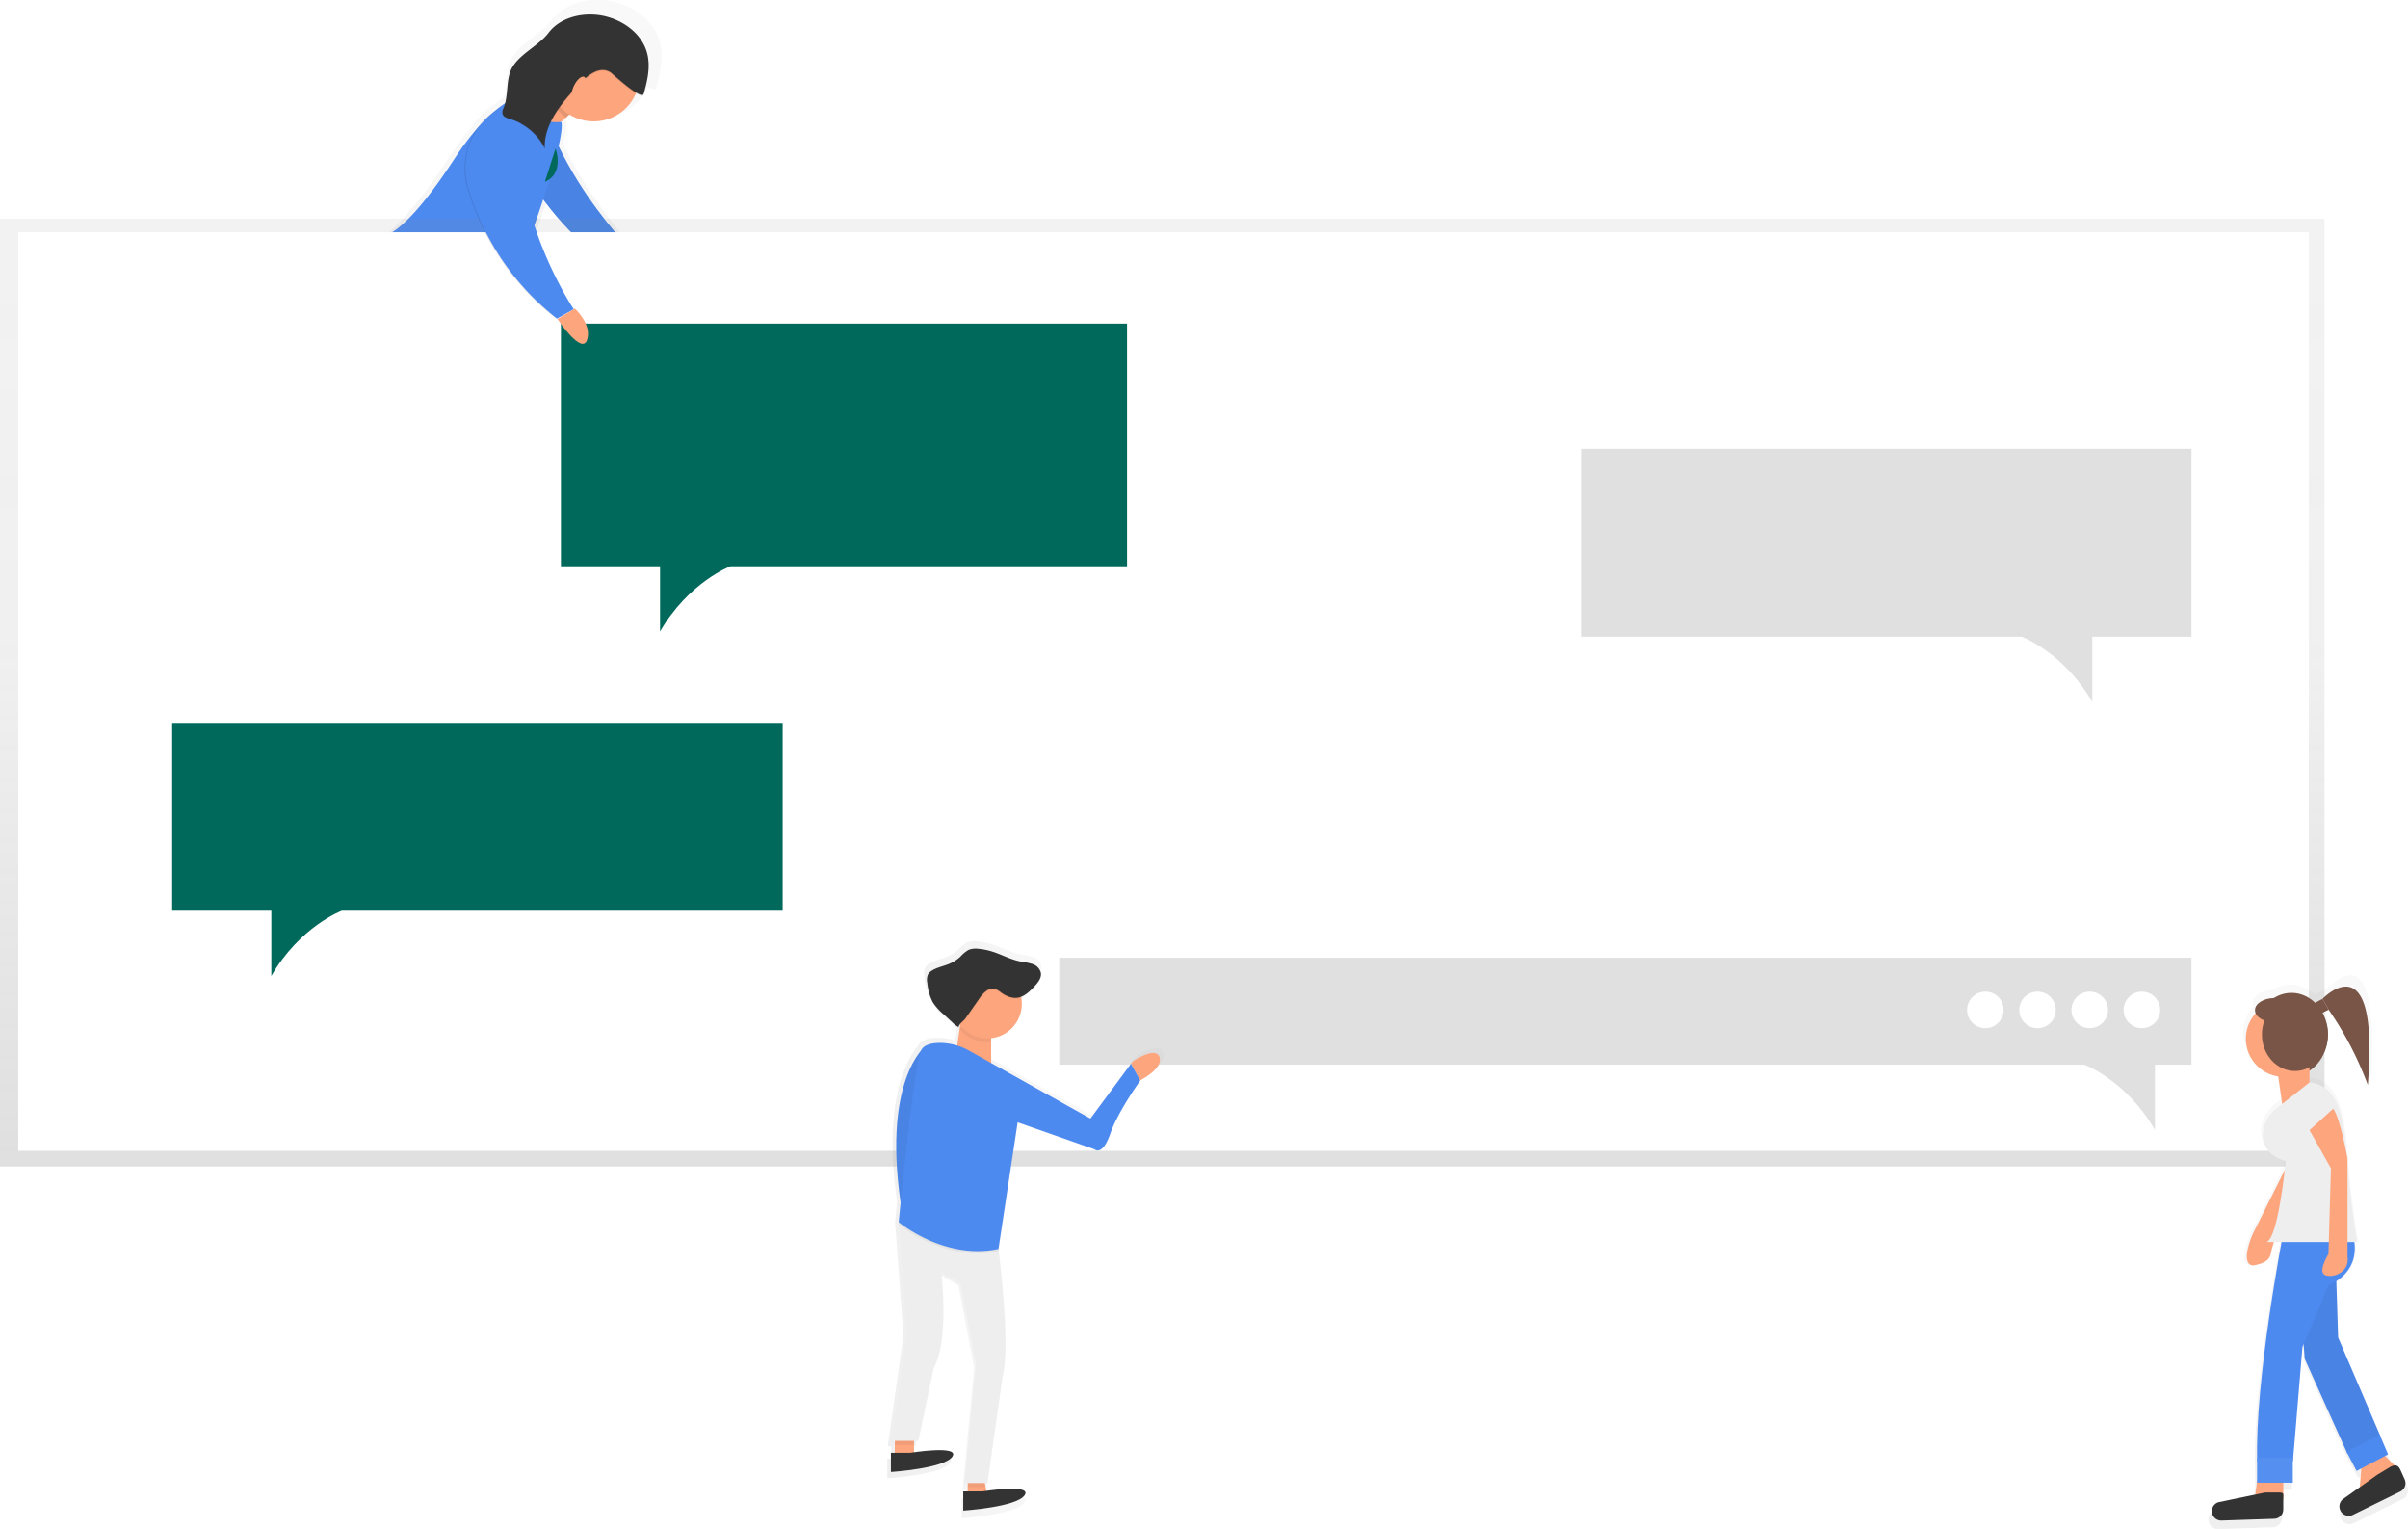 <svg id="95d739ec-b70d-49d7-99fc-b8ece31a16dc" data-name="Layer 1" xmlns="http://www.w3.org/2000/svg" xmlns:xlink="http://www.w3.org/1999/xlink" width="923" height="585.89" viewBox="0 0 923 585.89"><defs><linearGradient id="c4984e62-c3a2-4d63-a7f1-72d003cbf332" x1="337.02" y1="284.7" x2="337.02" y2="157.05" gradientUnits="userSpaceOnUse"><stop offset="0" stop-color="gray" stop-opacity="0.25"/><stop offset="0.54" stop-color="gray" stop-opacity="0.12"/><stop offset="1" stop-color="gray" stop-opacity="0.1"/></linearGradient><linearGradient id="ae1c94bd-8073-45d7-9d65-5e742daca578" x1="277.82" y1="250.69" x2="277.82" y2="249.92" xlink:href="#c4984e62-c3a2-4d63-a7f1-72d003cbf332"/><linearGradient id="d81b2846-b84e-4cfc-aa5a-6d397f959497" x1="445.5" y1="447" x2="445.5" y2="83.79" xlink:href="#c4984e62-c3a2-4d63-a7f1-72d003cbf332"/><linearGradient id="aa3e344a-b185-47a1-8d72-ce117b4596cd" x1="1022.23" y1="742.95" x2="1022.23" y2="530.74" xlink:href="#c4984e62-c3a2-4d63-a7f1-72d003cbf332"/><linearGradient id="019be7ee-c174-4831-83df-34be516e09e3" x1="477.63" y1="628.29" x2="583.5" y2="628.29" xlink:href="#c4984e62-c3a2-4d63-a7f1-72d003cbf332"/></defs><title>development</title><g opacity="0.5"><path d="M353.32,212.24c1-4.57,1.57-8.3,1.16-10.18l-.41.06.63-.28,1.7-1.57.05,0,1.4-1.29a19.31,19.31,0,0,0,27.94-8.82c1.69,1,3,1.43,3.22.55a42.78,42.78,0,0,0,2.08-12.39,20.46,20.46,0,0,0-.47-4.45c-2.13-9.49-11.86-15.85-21.54-16.75-7.43-.69-15.55,1.62-20.05,7.57-3.9,5.16-11.57,8.62-15,14.1-2.77,4.42-1.91,10.35-3.22,15.44a45.57,45.57,0,0,0-4.1,3,29.19,29.19,0,0,0-7.93,7.86,112.53,112.53,0,0,0-9.26,12.42c-14.86,22.83-23.86,30.25-28.93,32.35l42.62.27a107.59,107.59,0,0,0,29,34.48l.26-.14.18.15,7.06-3.91a156.05,156.05,0,0,1-16.56-35.25c1-2.8,2.29-6.6,3.67-10.82,9.82,13.22,24.07,27.66,43.48,36.48l3.15-5.6S368.36,243.66,353.32,212.24Z" transform="translate(-137.5 -157.05)" fill="url(#c4984e62-c3a2-4d63-a7f1-72d003cbf332)"/><path d="M280.61,250l-5.57,0S276.57,251.62,280.61,250Z" transform="translate(-137.5 -157.05)" fill="url(#ae1c94bd-8073-45d7-9d65-5e742daca578)"/></g><path d="M343.34,230.23c9,12.88,22.71,27.77,42,36.56l2.87-5.11s-34-29.72-43.95-68.58l-1,.87C334.78,201.35,334.78,217.95,343.34,230.23Z" transform="translate(-137.5 -157.05)" fill="#4d8af0"/><path d="M343.34,230.23c9,12.88,22.71,27.77,42,36.56l2.87-5.11s-34-29.72-43.95-68.58l-1,.87C334.78,201.35,334.78,217.95,343.34,230.23Z" transform="translate(-137.5 -157.05)" opacity="0.05"/><polygon points="210.07 31.31 203.45 35.15 196.16 46.33 206.56 50.41 215.41 46.46 221.46 40.88 210.07 31.31" fill="#fda57d"/><path d="M341.14,192.81s-12.48-1-29.44,25.08c-24.35,37.41-31.47,29.48-31.47,29.48l60.56.38s13.47-36.82,11.91-44C352.71,203.71,341.06,206,341.14,192.81Z" transform="translate(-137.5 -157.05)" fill="#4d8af0"/><path d="M347.39,188.23c.73,5.29,2.77,11.17,7.12,13.88l3.24-3-10.36-10.9Z" transform="translate(-137.5 -157.05)" opacity="0.1"/><circle cx="365.05" cy="185.94" r="17.65" transform="translate(39.3 392.75) rotate(-89.64)" fill="#fda57d"/><path d="M384.22,193.39c1.38-4.87,2.58-10,1.47-15-1.95-8.66-10.82-14.46-19.65-15.28-6.78-.63-14.19,1.48-18.29,6.91-3.56,4.7-4.14,11.06-7.27,16.06-2.9,4.63-7.85,7.88-10,12.89a3.13,3.13,0,0,0-.3,2.19c.39,1.15,1.76,1.55,2.92,1.9a21.89,21.89,0,0,1,13.22,11.18c-.33-9.36,6.43-17.29,12.81-24.14,3-3.2,8-7.9,12.5-4.91C372.24,185.67,383.46,196.07,384.22,193.39Z" transform="translate(-137.5 -157.05)" opacity="0.1"/><path d="M350.44,213.92s3.55,9.65-4.09,12.81" transform="translate(-137.5 -157.05)" fill="#00695c"/><rect y="83.79" width="891" height="363.21" fill="url(#d81b2846-b84e-4cfc-aa5a-6d397f959497)"/><rect x="7" y="89" width="878" height="352" fill="#fff"/><path d="M352.5,281.05v93h38v25c11-19,27-25,27-25h152v-93Z" transform="translate(-137.5 -157.05)" fill="#00695c"/><path d="M203.5,434.05v72h38v25c11-19,27-25,27-25h169v-72Z" transform="translate(-137.5 -157.05)" fill="#00695c"/><path d="M977.5,329.05v72h-38v25c-11-19-27-25-27-25h-169v-72Z" transform="translate(-137.5 -157.05)" fill="#e0e0e0"/><path d="M977.5,524.05v41h-14v25c-11-19-27-25-27-25h-393v-41Z" transform="translate(-137.5 -157.05)" fill="#e0e0e0"/><circle cx="821" cy="387" r="7" fill="#fff"/><circle cx="801" cy="387" r="7" fill="#fff"/><circle cx="781" cy="387" r="7" fill="#fff"/><circle cx="761" cy="387" r="7" fill="#fff"/><path d="M316.6,229a98.19,98.19,0,0,0,34,50.14l6.44-3.57s-27.42-40.68-19.14-80.34l-1.76.41A26.59,26.59,0,0,0,316.6,229Z" transform="translate(-137.5 -157.05)" opacity="0.1"/><path d="M317,229a98.19,98.19,0,0,0,34,50.14l6.44-3.57S330,234.85,338.32,195.19l-1.76.41A26.59,26.59,0,0,0,317,229Z" transform="translate(-137.5 -157.05)" fill="#4d8af0"/><path d="M384.22,193c1.38-4.87,2.58-10,1.47-15-1.95-8.66-10.82-14.46-19.65-15.28-6.78-.63-14.19,1.48-18.29,6.91-3.56,4.7-10.55,7.86-13.68,12.86-2.9,4.63-1.44,11.07-3.62,16.09a3.13,3.13,0,0,0-.3,2.19c.39,1.15,1.76,1.55,2.92,1.9a21.89,21.89,0,0,1,13.22,11.18c-.33-9.36,6.43-17.29,12.81-24.14,3-3.2,8-7.9,12.5-4.91C372.24,185.27,383.46,195.67,384.22,193Z" transform="translate(-137.5 -157.05)" fill="#333"/><path d="M351.17,279.31s9.34,14,11.35,8-4.67-12-4.67-12Z" transform="translate(-137.5 -157.05)" fill="#fda57d"/><ellipse cx="359.37" cy="190.7" rx="4.67" ry="2" transform="translate(-109.45 269.74) rotate(-63.43)" fill="#fda57d"/><g opacity="0.5"><path d="M1032.94,539.2c10.78,17.8,13.5,31.58,13.5,31.58,3.2-57-14.15-36.7-15.83-35.74l0-.07-5.8,3.35a13.34,13.34,0,0,0-9.33-3.93,13,13,0,0,0-7,2.07c-4.13.1-7.43,2.2-7.43,4.8a3.13,3.13,0,0,0,.26,1.22,15,15,0,0,0,8.95,24.95l1.53,10.88-2.42,1.9a13.37,13.37,0,0,0-5.16,9.69c-.23,4,1.43,8.64,9,11,0,0-.13,1.39-.38,3.59l-12.8,25.6s-5.12,11.73.37,12.08c7.89-1.37,6.52-4.46,7.55-7.21l.6-2h3c-2.45,13.4-10.45,59.48-9.65,86.62v7.85l-.51,3.89-14.74,4.42a3.71,3.71,0,0,0,1.19,7.26l20.83-.69a3.71,3.71,0,0,0,3.58-3.7V728H1016v-8.47l3.77-45.19.49-1.16.45,5.87,16.95,37.66,3.77,6.59,1.64-.88-.52,6.19-6.86,6a3.71,3.71,0,0,0-.95,4.32h0a3.71,3.71,0,0,0,5,1.8l18.7-9.2a3.71,3.71,0,0,0,1.74-4.85l-1.65-3.65a3.69,3.69,0,0,0-2.58-2.08l-3.54-3.54,1.22-.66-2.82-6.59-16.95-39.54-.7-22.26a15.07,15.07,0,0,0,7.14-15.41h1.09s-2.4-14-3.65-29.19l-.12-1.48V600s-.13-.72-.35-1.88c-1.33-15-3.39-27-14.63-28.33l-.08.07v-4.63a17,17,0,0,0,7.29-14.31,18.14,18.14,0,0,0-2.18-8.68l5.25-3Z" transform="translate(-137.5 -157.05)" fill="url(#aa3e344a-b185-47a1-8d72-ce117b4596cd)"/></g><ellipse cx="878.33" cy="396.43" rx="13.98" ry="15.97" fill="#795548"/><polygon points="875.2 566.37 875.2 574.59 864.24 574.59 865.15 567.59 875.2 566.37" fill="#fda57d"/><path d="M1042.83,717l-.91,11h.61a17.6,17.6,0,0,0,11.7-4.45l3.21-2.86-8.22-8.22Z" transform="translate(-137.5 -157.05)" fill="#fda57d"/><polygon points="882.5 508.85 883.41 520.72 899.85 557.24 912.63 550.85 896.2 512.5 895.28 483.29 880.67 483.29 882.5 508.85" fill="#4d8af0"/><polygon points="882.5 508.85 883.41 520.72 899.85 557.24 912.63 550.85 896.2 512.5 895.28 483.29 880.67 483.29 882.5 508.85" opacity="0.05"/><path d="M1016.35,599.26l-15.52,31s-5,11.38.36,11.71c7.65-1.33,6.32-4.33,7.32-7l9.66-33Z" transform="translate(-137.5 -157.05)" fill="#fda57d"/><circle cx="875.45" cy="398.06" r="14.61" fill="#fda57d"/><polygon points="885.24 419.38 875 424.72 872.46 406.6 885.24 406.6 885.24 419.38" fill="#fda57d"/><path d="M1012.7,629.39s-11,56.6-10,87.65h13.69l3.65-43.82,10-23.74s13.69-4.56,9.13-20.09Z" transform="translate(-137.5 -157.05)" fill="#4d8af0"/><rect x="865.15" y="558.7" width="13.69" height="9.49" fill="#4d8af0"/><rect x="865.15" y="558.7" width="13.69" height="9.49" fill="#fff" opacity="0.05"/><polygon points="899.48 556.39 903.28 563.69 915.37 557.32 912.14 549.82 899.48 556.39" fill="#4d8af0"/><path d="M1005.06,729.14l-17.19,3.56a3.59,3.59,0,0,0-2.56,3.44h0a3.59,3.59,0,0,0,3.71,3.59l20.2-.67a3.59,3.59,0,0,0,3.47-3.59v-3.88c0-2,.39-2.59-1.59-2.59h-5A3.59,3.59,0,0,0,1005.06,729.14Z" transform="translate(-137.5 -157.05)" fill="#333"/><path d="M1022.82,571.79l-12.9,10.15a13,13,0,0,0-5,9.4c-.22,3.9,1.39,8.38,8.69,10.66,0,0-2.74,29.22-7.3,31H1041s-2.33-13.53-3.53-28.3C1036.07,587.66,1035.06,573.26,1022.82,571.79Z" transform="translate(-137.5 -157.05)" fill="#eee"/><path d="M1022.74,590.13l8.22,14.61L1030,637.6s-4.56,7.3-.91,8.22,9.13-1.83,8.22-7.3V601.08s-2.74-15.52-5.48-19.17Z" transform="translate(-137.5 -157.05)" fill="#fda57d"/><path d="M1049,722l-13.56,9.61a3.59,3.59,0,0,0-.92,4.19h0a3.59,3.59,0,0,0,4.86,1.75l18.14-8.92a3.59,3.59,0,0,0,1.69-4.7l-1.6-3.54c-.82-1.81-1.8-2.2-3.61-1.38l-5,3C1048.68,722.14,1049.26,721.77,1049,722Z" transform="translate(-137.5 -157.05)" fill="#333"/><polygon points="892.59 386.91 889.28 388.55 886.95 384.51 890.22 382.76 892.59 386.91" fill="#795548"/><path d="M1027.72,539.82s21.92-23.1,17.37,33a129.42,129.42,0,0,0-15-28.82Z" transform="translate(-137.5 -157.05)" fill="#795548"/><ellipse cx="879.66" cy="396.43" rx="12.65" ry="13.98" fill="#795548"/><ellipse cx="871.84" cy="387.11" rx="7.49" ry="4.66" fill="#795548"/><g opacity="0.5"><path d="M583.33,560.38c-1.51-4.53-10.49,1.59-10.49,1.59l-.74,1-16,21.57L517.06,562.7v-9.78a13.58,13.58,0,0,0,11.88-15.8,14.73,14.73,0,0,0,5-4c1.36-1.45,2.82-3.2,2.68-5.13a3.56,3.56,0,0,0-.05-.92,4.92,4.92,0,0,0-3.34-3.38,31.8,31.8,0,0,0-4.86-1c-3.87-.76-7.37-2.78-11.15-3.93a25.37,25.37,0,0,0-5.27-1,7.68,7.68,0,0,0-3.79.42,13,13,0,0,0-3.25,2.67,14.78,14.78,0,0,1-4.26,2.77c-2.34,1-5,1.4-7.08,2.81a4.17,4.17,0,0,0-1.43,1.43,3.89,3.89,0,0,0-.38,2,10.19,10.19,0,0,0,.14,1.84,20.57,20.57,0,0,0,2.11,7.52,21.26,21.26,0,0,0,4.26,4.78l3.55,3.25a8,8,0,0,0,2.44,1.81,1.87,1.87,0,0,1,.55-1.34l-1.15,8a23.26,23.26,0,0,0-6.6-1c-3,0-6.07.51-7.4,2.57a2.85,2.85,0,0,0-.2.39c-4.16,4.94-13.7,20.94-8.09,59.79-.48,4.75-.77,7.76-.77,7.76l0,.48,0,.36.06.05,3.12,42.9-6,42.28h1.34v4.7h-1.51v7.55s21-1.34,24.16-6c2.65-3.9-10.54-2.37-15.1-1.73V713h.08v-1.59h1.59l6-28.69c6.21-10.74,3-37.58,3-37.58l7.55,4.53,6,31.54L506.49,728h1.34v3.27h-1.76v7.55s21-1.34,24.16-6c2.64-3.9-10.53-2.37-15.1-1.73l-.51-3h.92l6-42.28c3-11.45-1.08-45.07-1.62-49.37l7.49-49.45-.11-.14.11-.7,30.2,10.57s3,3,6.12-6c2.9-8.39,10.86-19.64,11.89-21.07l.11-.15S584.84,564.91,583.33,560.38Z" transform="translate(-137.5 -157.05)" fill="url(#019be7ee-c174-4831-83df-34be516e09e3)"/></g><polygon points="342.99 550.68 342.99 558.03 350.34 558.03 350.34 547.74 342.99 550.68" fill="#fda57d"/><polygon points="370.93 565.39 370.93 574.21 378.28 572.74 376.81 563.92 370.93 565.39" fill="#fda57d"/><path d="M492.33,557.83s-17.56,13.15-8.9,64.62Z" transform="translate(-137.5 -157.05)" fill="#4d8af0"/><path d="M492.33,557.83s-17.56,13.15-8.9,64.62Z" transform="translate(-137.5 -157.05)" opacity="0.05"/><polygon points="377.63 569.88 376.89 565.47 371.01 566.94 371.01 569.88 377.63 569.88" opacity="0.05"/><polygon points="343.07 553.71 350.42 553.71 350.42 549.29 343.07 552.23 343.07 553.71" opacity="0.05"/><polygon points="368.15 392.04 366.68 402.33 379.91 409.69 379.91 394.98 368.15 392.04" fill="#fda57d"/><path d="M479.18,709.21,485.06,668,482,625.39l38.23,10.29s4.74,36.6,1.63,48.52l-5.88,41.17h-8.82l4.41-45.58-5.88-30.72-7.35-4.41s3.1,26.14-2.94,36.6l-5.88,27.94Z" transform="translate(-137.5 -157.05)" fill="#eee"/><path d="M581.95,562.16c-1.47-4.41-10.21,1.55-10.21,1.55l-.72,1,3.47,6.45.11-.15S583.42,566.57,581.95,562.16Z" transform="translate(-137.5 -157.05)" fill="#fda57d"/><path d="M505.49,558.57s-11.76-3.1-14.7,1.47S482,626.21,482,626.21s17.48,14.7,38.23,10.29L527.54,588Z" transform="translate(-137.5 -157.05)" opacity="0.05"/><path d="M555.48,585.69l-46.48-26a23.2,23.2,0,0,0-11-3c-2.94,0-5.92.5-7.2,2.5-2.94,4.57-8.82,66.17-8.82,66.17s17.48,14.7,38.23,10.29l7.35-48.52L557,597.45s2.94,2.94,6-5.8c2.82-8.17,10.57-19.12,11.57-20.52L571,564.69Z" transform="translate(-137.5 -157.05)" fill="#4d8af0"/><path d="M505.45,551.38a13.21,13.21,0,0,0,10.41,5.07,13.36,13.36,0,0,0,1.47-.08V553.5l-11.76-2.94Z" transform="translate(-137.5 -157.05)" opacity="0.05"/><circle cx="378.44" cy="384.69" r="13.23" fill="#fda57d"/><path d="M479,713.78v7.35s20.42-1.31,23.53-5.88-16.17-1.47-16.17-1.47Z" transform="translate(-137.5 -157.05)" fill="#333"/><path d="M506.71,728.57v7.35s20.42-1.31,23.53-5.88-16.17-1.47-16.17-1.47Z" transform="translate(-137.5 -157.05)" fill="#333"/><path d="M507.55,547.81l5.17-7.4a12.64,12.64,0,0,1,2.62-3,4.28,4.28,0,0,1,3.77-.84,7.67,7.67,0,0,1,2.06,1.25c1.93,1.41,4.31,2.45,6.66,2s4.35-2.36,6.06-4.19c1.42-1.51,2.95-3.36,2.56-5.4A4.79,4.79,0,0,0,533.2,527a31,31,0,0,0-4.73-1c-3.77-.74-7.18-2.71-10.86-3.82a24.7,24.7,0,0,0-5.13-1,7.48,7.48,0,0,0-3.69.41,12.65,12.65,0,0,0-3.16,2.6,14.39,14.39,0,0,1-4.15,2.7c-2.28,1-4.82,1.37-6.89,2.73A4.06,4.06,0,0,0,493.2,531a5.32,5.32,0,0,0-.24,3.28,20,20,0,0,0,2.06,7.32,20.7,20.7,0,0,0,4.14,4.65l3.45,3.17a7.76,7.76,0,0,0,2.38,1.76C504.84,550.08,506.9,548.74,507.55,547.81Z" transform="translate(-137.5 -157.05)" opacity="0.05"/><path d="M507.55,547.32l5.17-7.4a12.64,12.64,0,0,1,2.62-3,4.28,4.28,0,0,1,3.77-.84,7.67,7.67,0,0,1,2.06,1.25c1.93,1.41,4.31,2.45,6.66,2s4.35-2.36,6.06-4.19c1.42-1.51,2.95-3.36,2.56-5.4a4.79,4.79,0,0,0-3.25-3.29,31,31,0,0,0-4.73-1c-3.77-.74-7.18-2.71-10.86-3.82a24.7,24.7,0,0,0-5.13-1,7.48,7.48,0,0,0-3.69.41,12.65,12.65,0,0,0-3.16,2.6,14.39,14.39,0,0,1-4.15,2.7c-2.28,1-4.82,1.37-6.89,2.73a4.06,4.06,0,0,0-1.39,1.39,5.32,5.32,0,0,0-.24,3.28,20,20,0,0,0,2.06,7.32,20.7,20.7,0,0,0,4.14,4.65l3.45,3.17a7.76,7.76,0,0,0,2.38,1.76C504.84,549.59,506.9,548.25,507.55,547.32Z" transform="translate(-137.5 -157.05)" fill="#333"/></svg>